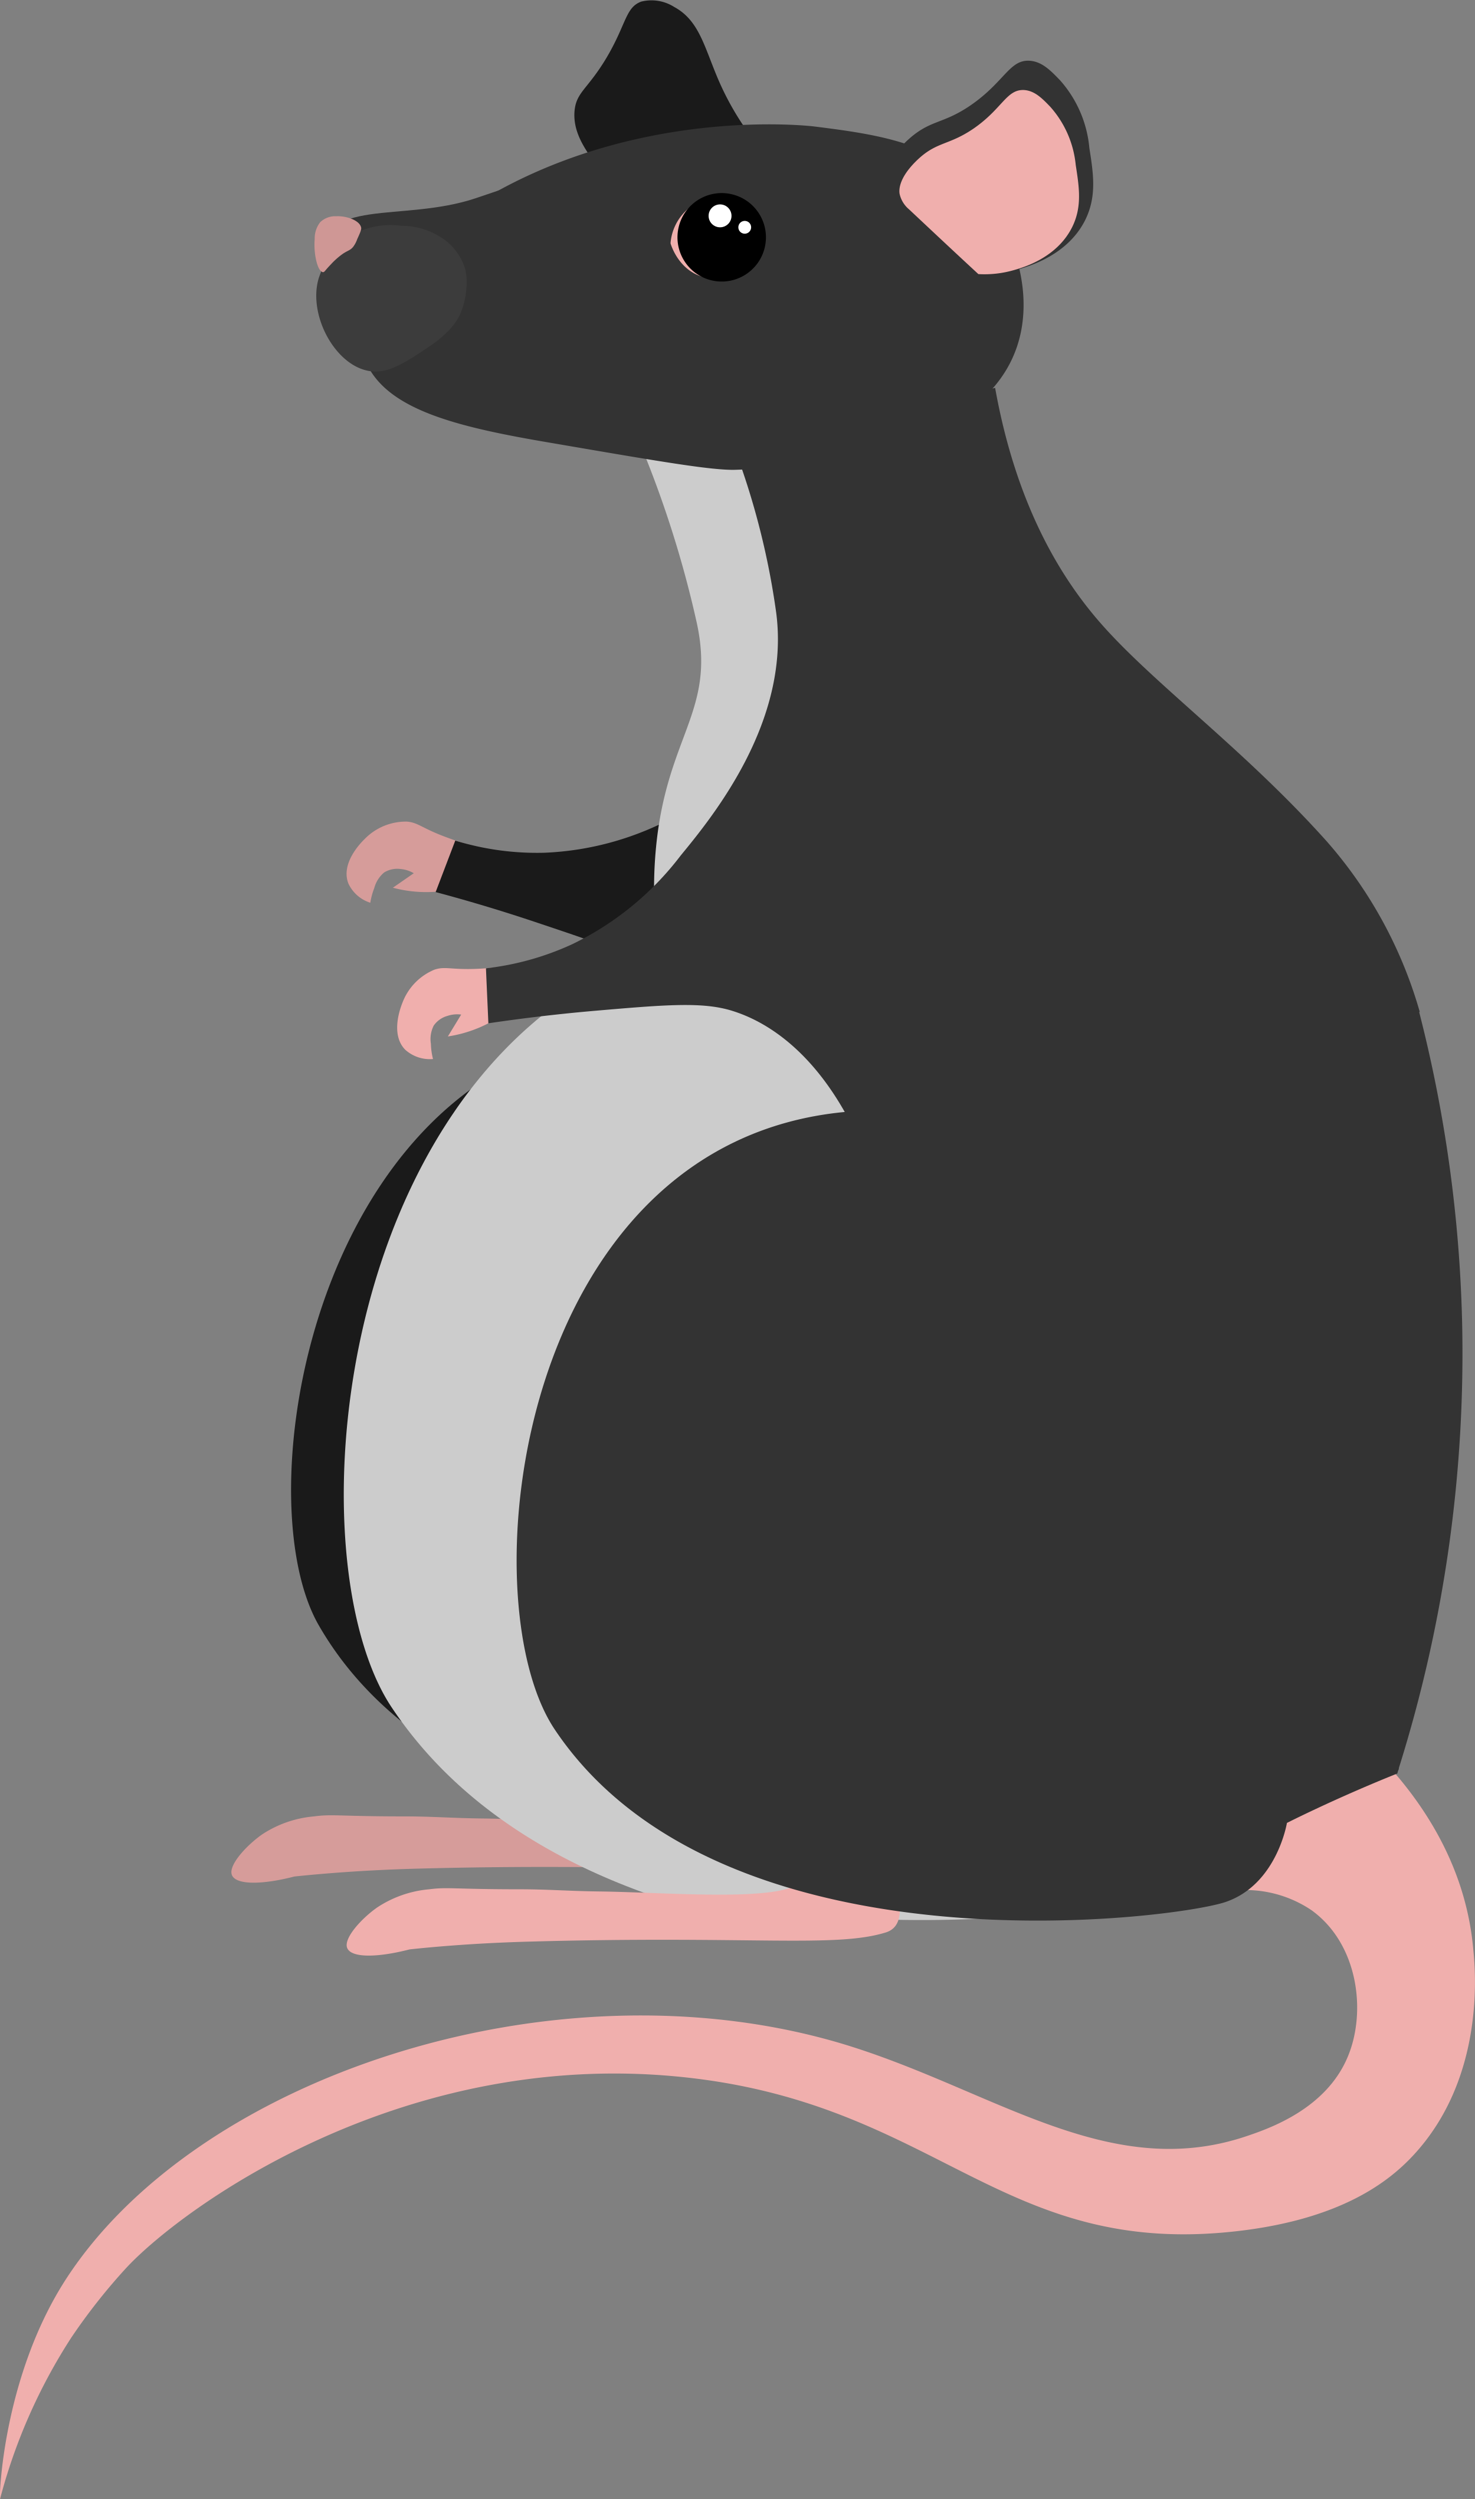 <svg xmlns="http://www.w3.org/2000/svg" viewBox="0 0 189.4 320.94"><rect x="0" y="0" width="189.4" height="320.94" fill="#808080" stroke="none"/><defs><style>.cls-1{fill:#1a1a1a;}.cls-2{fill:#d69c9a;}.cls-3{fill:#ccc;}.cls-4{fill:#f0afad;}.cls-5{fill:#333;}.cls-6{fill:#3c3c3c;}.cls-7{fill:#fff;}.cls-8{fill:#cf9795;}</style></defs><g id="Layer_2" data-name="Layer 2"><g id="Layer_2-2" data-name="Layer 2"><path class="cls-1" d="M160.81,164.4a176.4,176.4,0,0,0-2.72-39.89l.08,0a56.69,56.69,0,0,0-10.33-22.65c-8-10.27-16.89-18.38-23.28-25.52-15.35,16-30.07,32.73-44.75,49.5a35.25,35.25,0,0,1,3.8,6.34c-42.32,1-52.72,59-42.7,76.5,19.08,33.28,77.65,29.9,84.37,28.12s8.57-9.57,8.57-9.57,6.4-2.71,14.59-5.34a2.28,2.28,0,0,1,.23-.56.49.49,0,0,1,0-.12A177.82,177.82,0,0,0,160.81,164.4Z"/><path class="cls-2" d="M52.24,105.51a7.39,7.39,0,0,0-5.43,2.25c-.47.46-3.1,3.11-2.07,5.71a4.65,4.65,0,0,0,2.81,2.46,9.05,9.05,0,0,1,.51-1.89,3.91,3.91,0,0,1,1.27-2,3.21,3.21,0,0,1,2.12-.44,4,4,0,0,1,1.68.54L50.45,114a16.57,16.57,0,0,0,4.55.56,16.11,16.11,0,0,0,3.84-.52l1.33-5.57c-.64-.18-1.57-.47-2.69-.89C54.15,106.37,53.74,105.63,52.24,105.51Z"/><path class="cls-1" d="M105.72,90.6c-5.87,7.47-14.44,11.88-18.57,14a38.33,38.33,0,0,1-17.26,4.91,35.78,35.78,0,0,1-11.43-1.56l-2.52,6.61c3.26.87,7.83,2.17,13.25,4,8.7,2.91,13.11,4.42,16.1,7A22.35,22.35,0,0,1,91.9,136l.79-.45a180.84,180.84,0,0,0,14.88-33.43A76.7,76.7,0,0,1,105.72,90.6Z"/><path class="cls-1" d="M175.31,165.36a176.39,176.39,0,0,0-5.51-39.6l.08,0A56.67,56.67,0,0,0,158,103.87c-8.66-9.69-18.14-17.15-25-23.83-14.19,17-27.7,34.76-41.17,52.52A34.68,34.68,0,0,1,96,138.62c-42.14,4-48.45,62.59-37.23,79.31,21.37,31.85,79.56,24.37,86.14,22.13s7.88-10.15,7.88-10.15,6.19-3.16,14.17-6.36a2.31,2.31,0,0,1,.19-.56.69.69,0,0,0,0-.13A177.37,177.37,0,0,0,175.31,165.36Z"/><path class="cls-2" d="M92.3,218s13.11,18.79,6.66,20.81-17.21.39-45.75,1.17c-6.31.18-11.6.6-15.41,1-4.1,1.06-7.41,1.1-8-.14s1.9-3.91,3.88-5.28a14.32,14.32,0,0,1,6.65-2.3c2.39-.32,3.16,0,11.6,0h0c3.64,0,6.21.23,10.23.27,10.1.13,28.83,1.9,25.78-3-1.41-2.28-7.53-8.83-7.53-8.83Z"/><path class="cls-3" d="M131.25,124.3c-83.46-28.91-97.67,70.05-80.93,95,9,13.48,23.31,21.36,38.6,25.79,24.59-35.48,42.39-73.87,58.2-114.21A139.11,139.11,0,0,0,131.25,124.3Z"/><path class="cls-1" d="M75.89,20.24c3.39,4.93,9,6.39,11,6.83L99.18,20.8a36.49,36.49,0,0,1-6.57-9.73C90.51,6.49,90,2.75,86.58.9A5.44,5.44,0,0,0,82.36.2c-2.06.73-1.92,2.92-4.51,7.27-2.4,4-3.83,4.34-4.07,6.73C73.53,16.8,75,18.9,75.89,20.24Z"/><path class="cls-4" d="M55.77,124.53a7.42,7.42,0,0,0-4.09,4.23c-.24.61-1.6,4.08.37,6.06A4.73,4.73,0,0,0,55.6,136a9,9,0,0,1-.27-1.95,3.85,3.85,0,0,1,.36-2.34,3.18,3.18,0,0,1,1.77-1.25,3.9,3.9,0,0,1,1.76-.17l-1.71,2.81a16.65,16.65,0,0,0,7.72-3.3l-1-5.64c-.66.08-1.64.19-2.82.25C57.86,124.57,57.19,124.05,55.77,124.53Z"/><path class="cls-3" d="M175.77,169.56a176.88,176.88,0,0,0-5.51-39.6l.08,0a56.66,56.66,0,0,0-11.9-21.86c-10.3-11.53-21.76-19.91-28.63-27.56-5.17-5.74-11.2-15.12-14-30.73-10.52,2.66-18.24,1.78-23.42.44s-10.6-4-12.21-1.94c-1.22,1.56.26,4.77,1,6.31a137.29,137.29,0,0,1,8.32,25.5c2.55,12-4.75,14.75-5.47,31.72a63.64,63.64,0,0,0,3.37,23l.11,8.27c-24.81,26.52-35.3,57.51-25.79,77.75a48.86,48.86,0,0,0,14.45,17.54c9.58,6.69,19.42,7.28,34.8,8a160,160,0,0,0,34.44-2.13q3.93-5.07,7.87-10.15s6.19-3.15,14.18-6.35a2.18,2.18,0,0,1,.19-.56c0-.05,0-.09,0-.13A177.69,177.69,0,0,0,175.77,169.56Z"/><path class="cls-4" d="M107.09,227.36s13.12,18.79,6.66,20.8-17.21.39-45.75,1.18c-6.31.17-11.59.59-15.4,1-4.11,1.06-7.42,1.11-8-.14s1.9-3.91,3.87-5.27a14.35,14.35,0,0,1,6.65-2.31c2.4-.31,3.16,0,11.61,0h0c3.64,0,6.21.23,10.22.28,10.1.12,28.84,1.89,25.78-3-1.4-2.27-7.53-8.83-7.53-8.83Z"/><path class="cls-4" d="M157.72,242.88a15.16,15.16,0,0,1,10.69,2.43c6,4.33,7.06,13,4.68,18.75-2.76,6.72-10,9.25-13.1,10.29-17.93,6-32.85-6.28-52.2-12-37-10.86-82.89,4.49-99.54,30.68C.31,305.57-.13,320.9,0,320.94a71.53,71.53,0,0,1,9.17-20.77,76.12,76.12,0,0,1,7.11-9c7.39-7.87,35.91-28.57,72.41-24.32,31.92,3.71,40.08,23.08,70.1,19.68,13.4-1.52,19.55-6.36,22.7-9.76,9.11-9.82,8-23.35,7.7-26.31-2.1-24.56-28.21-37.14-30-38Z"/><path class="cls-5" d="M130.47,44.85c-5.25,14.49-30.25,15.29-36,15.48-3,.1-9.81-1.07-23.33-3.39-11.88-2-21.07-4.1-24-10.11a8.76,8.76,0,0,1-.84-2.8c-.62-5.63,4.94-10.35,7.61-12.62,22-18.74,50.63-15.17,50.63-15.17,8.44,1.06,16.44,2.18,21.89,9C130.39,30.2,132.92,38.09,130.47,44.85Z"/><path class="cls-5" d="M76,43.85C75,50.12,96,64,56.48,50.45c-9.93-3.4-16.37-5.25-15.15-17-.41-8.3,10.24-4.8,19.77-8C120.17,5.27,78,31.6,76,43.85Z"/><path class="cls-5" d="M187.74,169.56a176.88,176.88,0,0,0-5.51-39.6l.08,0a56.66,56.66,0,0,0-11.9-21.86c-10.3-11.53-21.76-19.91-28.63-27.56-5.17-5.74-11.2-15.12-14-30.73-10.52,2.66-18.24,1.78-23.42.44s-10.6-4-12.21-1.94c-.71.91-.92,2.54,1,6.31a98.32,98.32,0,0,1,6.52,24.07c1.83,14-8.22,26.25-12.27,31.18a38.54,38.54,0,0,1-13.89,11.37,36.13,36.13,0,0,1-11.11,3.11c.1,2.35.21,4.71.31,7.06,3.34-.49,8.05-1.12,13.74-1.61,9.14-.79,13.79-1.16,17.54,0,2.74.85,9.09,3.48,14.48,13-42.15,4-48.45,62.59-37.23,79.31C92.6,254,150.79,246.5,157.38,244.25s7.87-10.15,7.87-10.15,6.19-3.15,14.18-6.35a2.18,2.18,0,0,1,.19-.56c0-.05,0-.09,0-.13A177.69,177.69,0,0,0,187.74,169.56Z"/><path class="cls-6" d="M59.89,37a10.29,10.29,0,0,1-.84,3.43c-.26.56-1.08,2.16-4,4.12-3.15,2.1-5.26,3.5-7.67,3.09-4.42-.76-7.86-7.28-6.45-11.92A10.37,10.37,0,0,1,45.2,30.2c.17-.1.3-.18.39-.22A10.12,10.12,0,0,1,51.54,29a9.28,9.28,0,0,1,4.77,1.29,7.23,7.23,0,0,1,3.43,4.31A7.48,7.48,0,0,1,59.89,37Z"/><path class="cls-4" d="M86.1,31.24A6.47,6.47,0,0,1,91,25.46c4.64-1.13,7,4.14,7,4.14s-.56,5.59-5.21,6.13C87.48,36.35,86.1,31.24,86.1,31.24Z"/><circle cx="92.68" cy="30.48" r="5.68" transform="translate(41.79 113.72) rotate(-76.77)"/><path class="cls-7" d="M96.45,29.19a.82.82,0,1,1-.82-.82A.82.82,0,0,1,96.45,29.19Z"/><path class="cls-7" d="M93.93,27.72a1.47,1.47,0,1,1-1.47-1.47A1.47,1.47,0,0,1,93.93,27.72Z"/><path class="cls-8" d="M45.87,30.71a3.6,3.6,0,0,1-.53,1c-.37.44-.62.43-1.27.85a9.43,9.43,0,0,0-1.58,1.39c-.79.81-.81,1-1,1-.69,0-1.25-2.31-1.08-4.26a3.38,3.38,0,0,1,.7-2.15,2.79,2.79,0,0,1,2.07-.77c1.33-.06,3.05.54,3.2,1.49C46.4,29.55,46.22,29.94,45.87,30.71Z"/><path class="cls-5" d="M130.76,34.59a15.88,15.88,0,0,1-5.35.61c-4.44-4.1-8-7.43-10.33-9.66a4.08,4.08,0,0,1-1.39-2.31c-.06-.4-.27-2.22,2.61-5,3.06-2.94,4.59-2.15,8.31-4.69,4.37-3,5-5.88,7.57-5.74,1.6.09,2.71,1.24,3.91,2.48A15.1,15.1,0,0,1,139.88,19c.52,3.31,1,6.29-.61,9.41C137,32.77,132.22,34.16,130.76,34.59Z"/><path class="cls-4" d="M130.25,34.67a13.59,13.59,0,0,1-4.62.53c-3.83-3.54-6.87-6.41-8.92-8.33a3.59,3.59,0,0,1-1.2-2c-.05-.35-.23-1.92,2.26-4.31s4-1.86,7.17-4c3.77-2.57,4.27-5.09,6.54-5,1.37.08,2.34,1.07,3.37,2.14a13.12,13.12,0,0,1,3.28,7.48c.44,2.86.87,5.44-.53,8.13C135.62,33.1,131.51,34.31,130.25,34.67Z"/></g></g></svg>